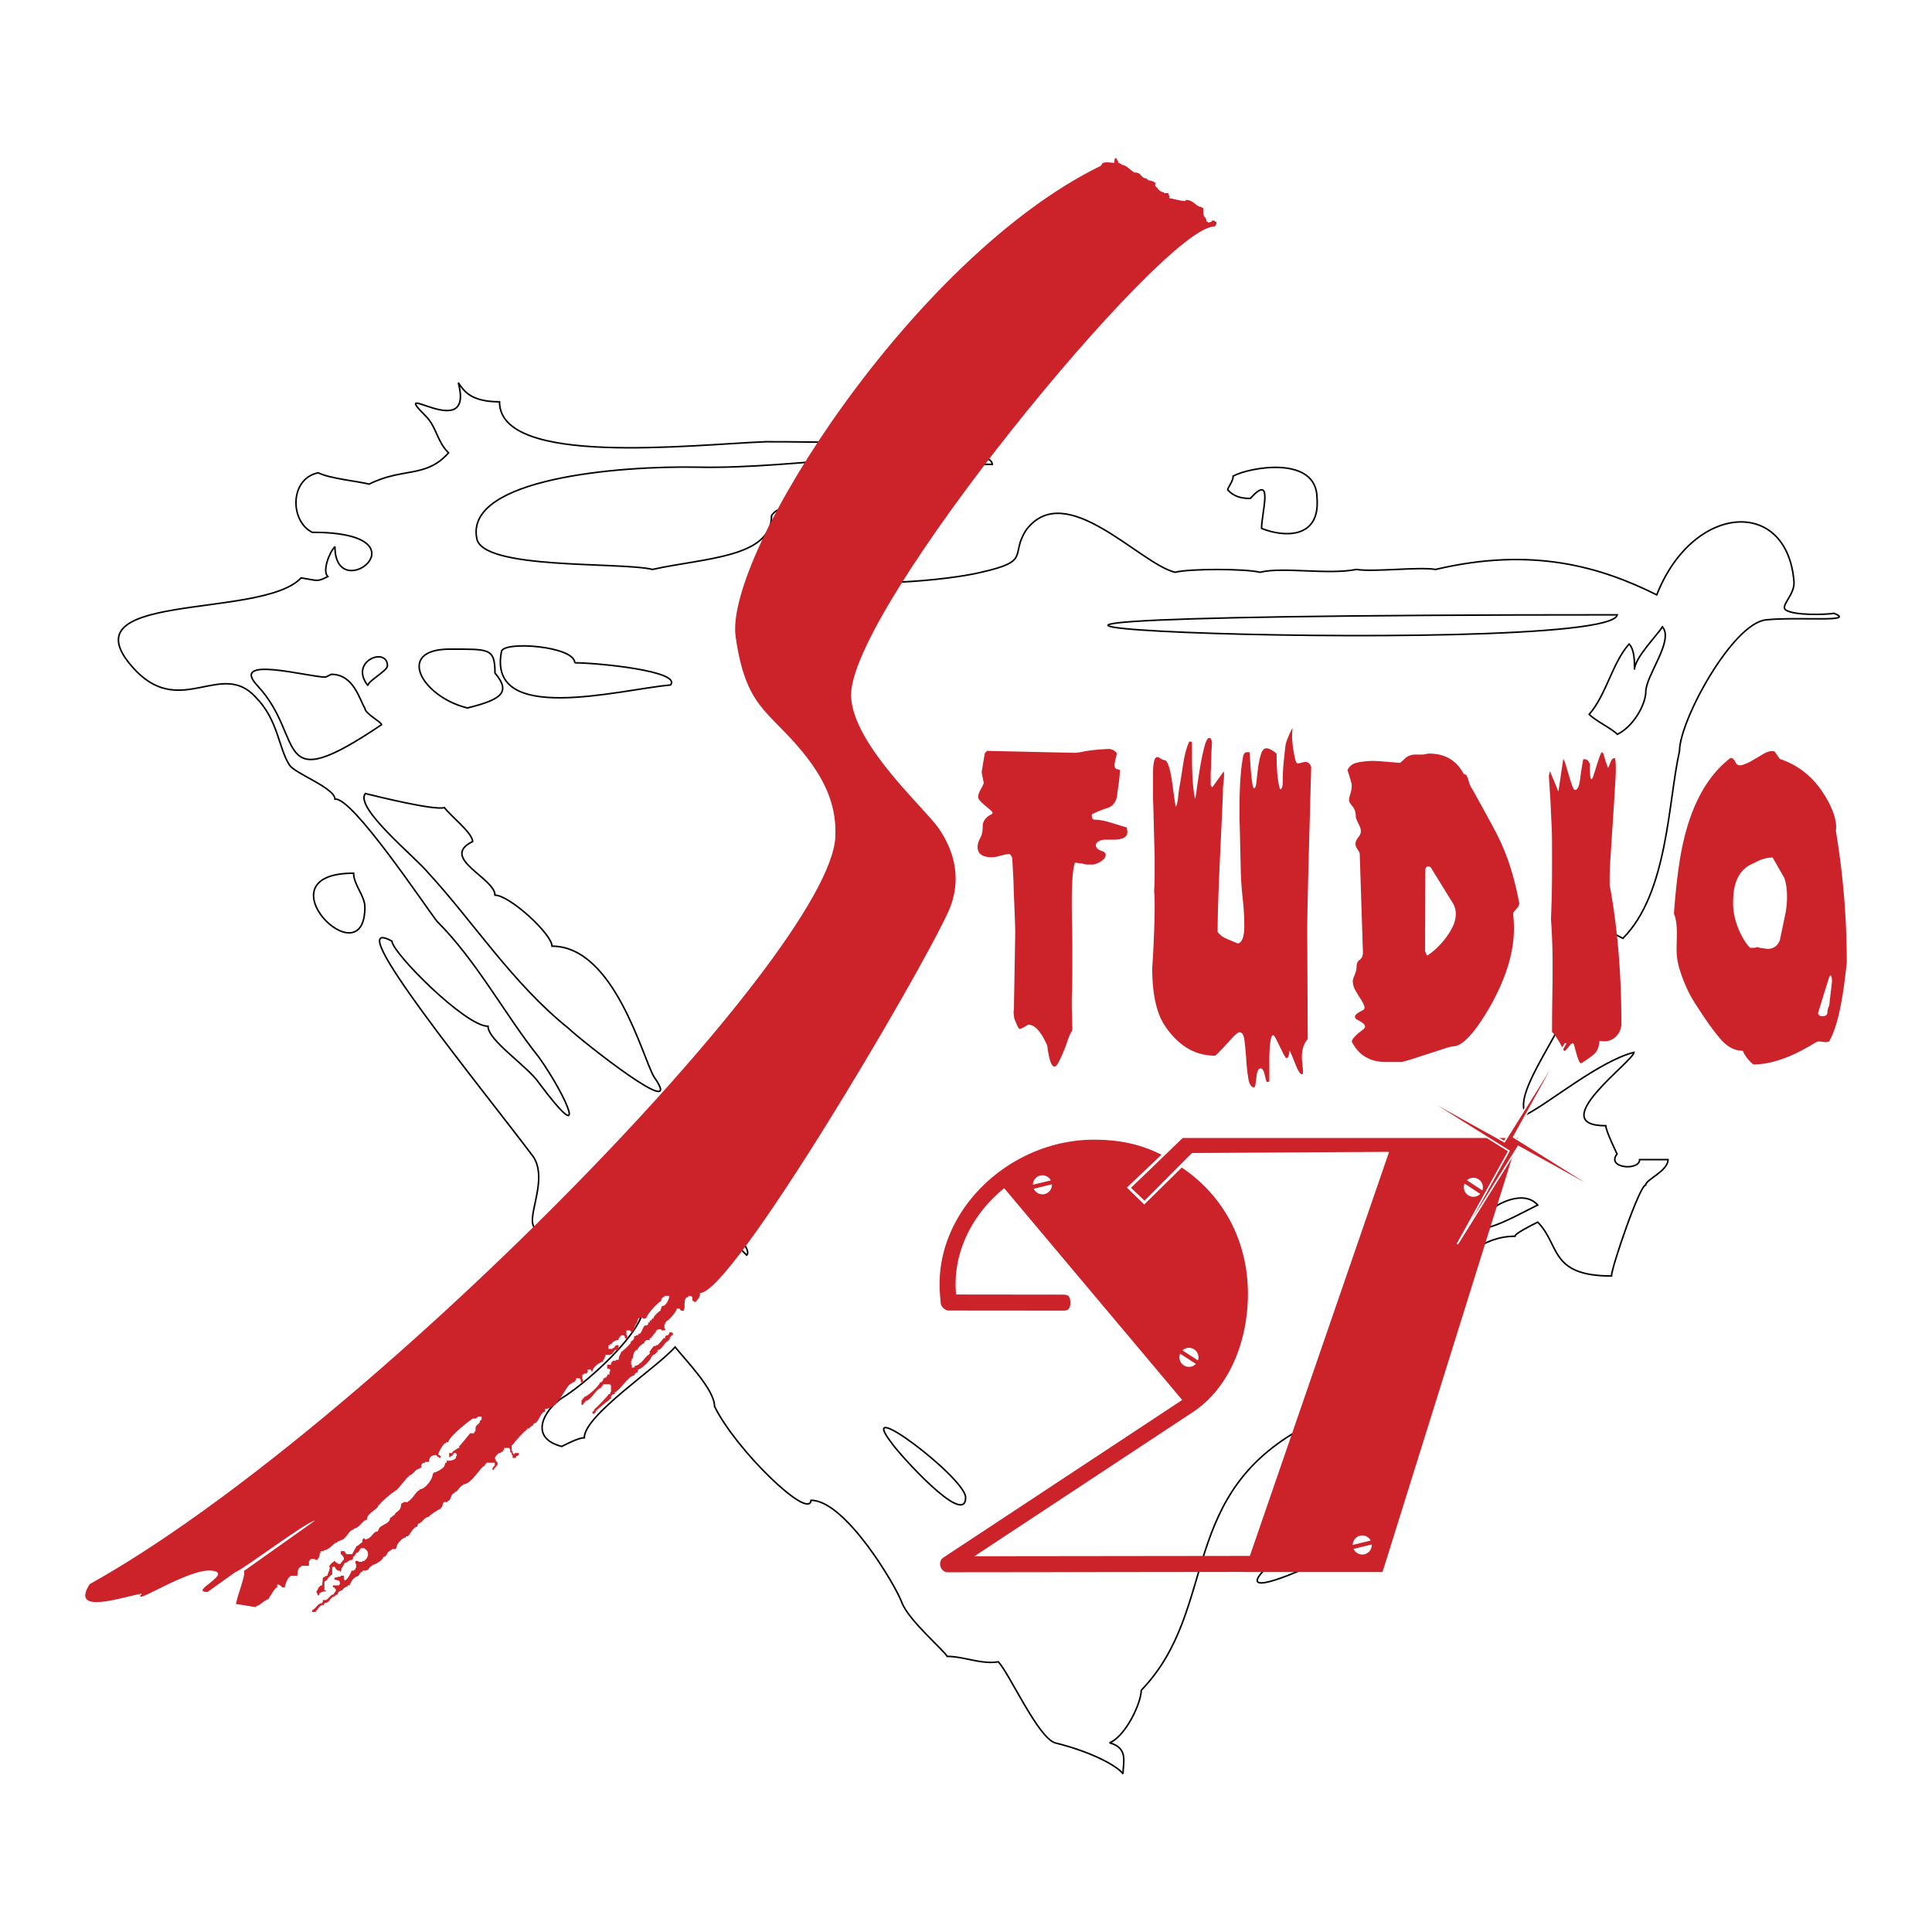 <svg xmlns="http://www.w3.org/2000/svg" width="2500" height="2500" viewBox="0 0 192.756 192.756"><g fill-rule="evenodd" clip-rule="evenodd"><path fill="#fff" d="M0 0h192.756v192.756H0V0z"/><path d="M113.861 168.641c7.914-8.211 3.373-19.801 16.936-26.604 2.832 3.119-8.457 10.486-4.521 14.449-3.396 3.402 4.521-.281 4.521-.281 0-6.803 10.771-14.73 10.771-22.096 0-2.254 3.373-10.768 9.58-10.768 0-.281 1.709-1.127 2.271-1.408 2.25 2.275 1.146 5.373 7.355 5.373 0-.824 2.811-9.076 3.416-9.076 0-.543 2.229-1.387 2.229-2.535h-2.834c0 1.148-3.375.865-2.25-.564 0 0-1.125-2.295-1.125-2.816-6.207 0 2.812-6.477 2.812-7.322-3.395.846-8.457 5.049-10.729 6.197-1.707-1.994 4.543-9.359 4.543-12.176 0-1.711 1.104-5.394 3.938-5.979l1.145.585c4.5-4.528 4.5-13.604 5.646-18.696 0-3.033 5.299-12.76 8.652-13.084 3.309-.325 9.041.281 6.77-.65-.93.152-3.893.216-4.781-.303-.691-.412.889-1.517.779-2.86-.67-8.427-10.08-7.842-13.691 1.321-5.645-2.816-12.438-4.809-22.062-2.535-1.664-.281-6.207.282-7.895 0-2.834.563-7.354-.281-9.625.282-1.535-.369-7.008-.369-8.479 0-3.525-.845-10.879-9.359-14.816-4.268-1.709 2.556.562 3.12-4.52 4.268-3.267.802-12.914 1.711-15.833.281-.583 0-2.271-.563-2.812-.563.93-1.473-.865-3.812.541-4.549.022-1.972-2.141-1.906-2.812-.823 0 4.225-6.792 4.225-11.874 5.372-3.245-.779-17.066.065-17.542-3.119-1.146-5.958 14.146-7.235 22.062-7.084 5.04.108 10.555-.498 15.811-.867 2.834.585 10.188.585 13.563.585 0-2.254-19.208-2.254-22.604-2.254-7.354.282-26.561 2.535-26.561-3.985-2.833 0-3.547-1.062-4.11-1.907 1.666 6.262-7.181-.584-3.245 3.337 1.082 1.083 1.125 2.556 2.271 3.661-2.271 2.556-4.542 1.43-7.917 3.119-1.146-.281-3.979-.563-5.082-1.126-2.855.563-2.855 4.809-.606 5.936 11.896 0 2.271 7.539 2.271 1.43-.562.563-1.276 2.427-.714 2.989-1.125.563-.951.391-2.66.13-3.98 4.246-24.333 1.148-16.417 9.337 4.521 4.549 8.5-1.148 11.874 2.556 2.271 2.275 2.271 5.091 3.396 6.802.584.845 4.521 2.275 4.521 3.38 1.708-.282 9.062 10.767 10.188 12.196 3.958 3.943 6.792 9.338 10.166 13.562 2.833 3.984 5.083 9.357 0 2.555-1.125-1.668-5.083-4.223-5.083-5.654-2.271 0-9.582-7.365-9.582-8.492-5.537-3.032 9.02 14.732 14.103 21.513 2.271 3.422-3.937 10.182 4.542 5.957 3.374 3.4-2.833 12.738 6.186 8.209 1.709 1.994-5.083 8.211-7.895 9.924-1.687 1.104-3.396 3.941 0 4.809.562-.281 1.709-.867 2.25-.867 0-2.252 7.354-7.062 9.062-9.055 1.125 1.408 3.937 4.268 3.937 5.936 2.141 4.354 9.452 11.416 9.625 9.359 3.417 0 8.436 8.49 9.062 10.203.671 1.775 4.197 4.766 4.521 5.373 1.687 0 3.396.822 5.105.541 1.102 1.17 3.936 7.516 5.645 8.08 4.002.996 6.359 2.447 6.791 3.098 0-1.105.584-2.578-1.34-3.098 1.623-.671 3.16-3.986 3.16-5.241zm17.541-118.912c0-4.375-6.793-3.098-8.371-2.231 0 .563-.541 1.104-.541 1.387.627.65 1.299.844 2.25.844 2.379-2.621 1.125 1.43 1.125 2.99 2.248.91 5.84 1.04 5.537-2.99zM36.405 90.5c0-1.126-1.125-2.231-1.125-3.379-9.603 0 1.125 10.723 1.125 3.379zm0-19.844c0 .542 1.666 1.386 1.666 1.646-11.096 7.473-7.506 1.321-12.373-3.877-2.898-3.099 5.083-.867 6.792-.867l.562-.282c2.25 0 2.813 2.535 3.353 3.38zm2.25-4.225c0 .499-1.947 1.495-1.947 1.972-1.947-2.447 1.947-3.921 1.947-1.972zm10.728.716c1.644 1.949.627 2.643-2.747 3.488-4.542-1.105-7.268-5.893-1.709-5.871 3.828.022 4.456-.152 4.456 2.383zm7.959-1.019c2.228 0 10.685.823 9.561 2.21-5.04.455-18.32 4.072-16.871-3.336.195-1.083 7.31-.541 7.31 1.126zm-10.187 17.83c-3.352 1.646 2.228 3.64 2.228 5.351 1.449 0 5.689 3.877 5.689 5.091 6.208 0 9.02 11.048 10.166 13.021 3.396 4.83-7.354-3.684-8.5-4.811-5.646-4.527-9.583-10.744-14.059-15.576-1.146-1.43-7.354-6.456-6.229-7.863 1.146.281 6.792 1.689 7.895 1.408.604.822 2.81 2.534 2.81 3.379zm114.202-22.617c-.865 4.671-113.884 0 0 0zm2.842 7.697c0 1.127-1.125 3.38-2.832 4.225-.543-.563-2.25-1.387-2.812-1.994 1.709-1.95 2.27-5.069 3.979-7.019.541.563.541 1.689.541 2.557 0-1.148 2.25-3.423 2.791-4.268 1.167 1.408-1.667 4.832-1.667 6.499zm-13.006 52.312c-8.479 4.225-.564-4.225 2.227-1.127l-2.227 1.127zM96.34 149.402c0 3.1-6.77-4.506-7.333-5.371-3.957-5.092 7.333 3.422 7.333 5.371zm-23.186-27.187c0 .824 1.903 2.471 1.341 3.012l-1.882-1.906c-1.104.281-5.083-4.484-3.937-5.611 2.271 1.126 3.374 3.38 4.478 4.505z" fill="#fff" stroke="#000" stroke-width=".155" stroke-miterlimit="2.613"/><path d="M121.297 22.12h-.086v-.11h-.312v.11c-.189 0-.154.087-.381.087v-.087h-.154c0-.616-.312-.258-.312-.987v-.396h-.156v-.087c-.604 0-.736-.702-1.609-.702v.109c-.584 0-1.402-.285-1.627-.285v-.307h-.086v-.198h-.449v-.088c-.514 0-.689-.592-.867-.592v-.394h-.154v-.089c-.18 0-.258-.11-.537-.11v-.084h-.156v-.11c-.666 0-.418-.592-1.229-.592h-.086v-.088c-.229 0-.656-.68-1.229-.68v-.11h-.156v-.087h-.156v-.197h-.07c0-.186-.311-.591-.311.197h-.086c-.252 0-1.16-.192-1.16.197h-.068v.088C91.1 25.653 72.23 55.385 73.396 63.536c1.015 7.094 3.248 7.306 6.673 11.485 2.653 3.237 3.375 5.83 3.276 8.429-.442 11.716-47.217 59.476-74.402 74.603-1.97 3.123 3.223 1.287 5.217.939-1.262 1.447 4.566-2.504 6.907-2.295 2.385.23-2.33 2.137-.362 2.137l2.79-1.996c.417 0 7.206-5.119 7.923-5.119l-7.123 5.049c.377 0-.743 2.746-.743 3.275.245 0 1.814.301 2.013.301v-.109c.345 0 .875-.68 1.247-.68v-.109c.068 0 .609-1.074.848-1.074v-.285c.311 0 .328.197.449.197v.088h.312c0-.24.312-1.074.553-1.074v-.088h.693c0-.402.103-.877.38-.877v-.109H30.826v-.482h.069v-.109h.086v-.09h.45v.09h.243v-.09h.069v-.109h.086v-.197h.069v-.285h.087v-.195h.31v-.09c.607 0 .986-.789 1.386-.789v-.109h.224v-.086c.646 0 .868-1.076 1.402-1.076v-.109c.553 0 .877-.877 1.315-.877v-.088c0-.594 1.142-.953 1.142-1.383h.087c0-.17 1.334-1.27 1.384-1.27h.087v-.09c.358 0 1.229-1.469 1.471-1.469v-.111c.398 0 .641-.678 1.073-.678v-.088h.155v-.111c0-.279.15-.393.381-.393v-.088H42.801c0-.455.271-.68.658-.68h.104v.088h.087v.109h.156v.088h.155v-.197h-.085v-.088h-.155c0-.312.568-1.186.691-1.186h.088v-.086h.226c0-.543 2.344-2.371 2.474-2.371h.311v-.086h.157v-.109h.38v.307h-.069v.088h-.086c0 .416-.449.342-.449.789v.285h-.088v.109h-.069V143h-.398c0 .027-1.002 1.273-1.073 1.273v.195c-.247 0-.456.309-.623.309v.088h-.069v.107h-.311v.396h.156v-.109h.155v-.088h.069v-.109h.086v-.09H45.504v.09h.069v.197h-.069v.109c0 .26-.509.373-.727.373h-.208v.197h-.155v.197h-.07v.109c0 .18-.799.68-1.089.68v.088h-.07c0 .572-.767 1.578-1.315 1.578v.088c-.298 0-.731.9-.917.9v.088h-.087v.088h-.155v.109h-.469v.088h-.155v.107h-.07c0 .824-.623.723-.623 1.076-.145 0-.312.285-.468.285 0 .693-1.16.697-1.16 1.271h-.069v.111h-.07c-.437 0-.56.787-1.245.787v-.109h-.156v.109h-.069v.285c-.136 0-.417.395-.623.395v.088c-.005 0-.381.619-.381.701h-.623v-.109h-.069v-.088h-.087v-.107h-.379v.305h.069v.088h.085v.088h.07v.111h.086v.285h-.086c0 .193-.225.209-.225.395h-.312v-.088c-.222 0-.159-.197-.381-.197v.086c-.128 0-.466.357-.466.506h.068c0 .453-.225.592-.225.877-.264 0-.324.197-.468.197 0 .369-.069.459-.069.768h-.086c-.102 0-.381.305-.381.504h-.086v.285h.086v.197h.155c0-.311.438-.395.693-.395v-.088h-.155v-.877c.091 0 .38-.273.38-.395.108 0 .257-.307.398-.307v-.768h.294c0 .133.167.373.312.373h.155v.107h.087v-.107h.069v-.197c.005 0 .311-.461.311-.57.346 0 .349-.307.778-.307v-.09h.07v-.195c.068 0 .311-.295.311-.396.148 0 .381-.238.381-.393H36v-.09h.381v.09h.086c.399.326.273.766 0 1.074h-.086v.109h-.225v.086h-.398v-.086H35.464V156.023h.069v.395h-.069v.197h-.155v.088h-.243c0 .158-.436.986-.692.986v-.086h-.069V157.207h-.311v.088c-.326 0-.392.109-.624.109v.199c.206 0 .208.086.467.086v.109h.069v.285h-.069v.088h-.623v.197h.156v.109h.068v.088h.088c0 .139-.06.307-.156.307v.088h-.07v.109c-.347 0-.549.57-.865.57h-.225v.197h-.069v.109c-.456 0-.655.594-.865.594v.086h-.138v.199h.381v-.111h.069v-.088h.086c0-.148.321-.48.467-.48h.155v-.111h.07v-.088c.568 0 .573-.68 1.072-.68v-.109h.156v-.088h.087c0-.215.259-.395.466-.395 0-.129.375-.395.538-.395v-.109h.225v-.197h.085c0-.225.45-.68.606-.68.269 0 .259-.484.554-.484v-.107h.312c.36 0 .385-.482.692-.482v-.088c.245 0 1.073-.477 1.073-.789.415 0 .364-.592.692-.592v-.09h.155v-.107h.398v-.09h.07c0-.469.639-1.074.935-1.074v-.109h.156c.224 0 .539-.965 1.004-.965v-.197h.069v-.111c.404 0 .616-.678 1.09-.678 0-.131 1.01-.789 1.159-.789v-.088c.144 0 .225-.297.225-.504h.087v-.088h.38v-.109c.419 0 .263-.768.692-.768v-.109c.35 0 .521-.682.848-.682v-.088c.871 0 1.813-1.863 2.165-1.863v-.109h.086v-.088h.069v-.109h.848v.307h-.07v.086h-.086v.111h-.069v.197h.155v-.109h.07v-.088h.086v-.111h.069v-.086h.087v-.109h.069c0-.156-.124-.395-.225-.395v-.199h-.086c0-.197.346-.57.468-.57h.155v-.107h.156v-.088h.07v-.111h.086v-.197h.536v.109h.069V144.863h.087v.107h.068v.199h.086v.285h.312v-.088h.069v-.109h.156v-.088h.087v-.199h-.399v.09h-.155v-.09h-.07v-.195h-.086v-.592h.086v-.09h.07c0-.109 1.223-1.469 1.402-1.469v-.109h.225v-.086h.086v-.111h.138v-.088h.156v-.197c.552 0 .683-1.184 1.16-1.184V140.564c1.483 0 2.04-2.545 2.718-2.545v-.109h.225v-.088h.068v-.109h.087v-.197h.381v.109h.086v.285h.224v-.285h-.069v-.482h.156v-.109h.294v-.088h.087v-.306h.311v.109h.069v.088h.088c0-.438.814-.988 1.072-.988v-.174h.085v-.109h.07v-.199h.086v-.195h.538v-.088h.155v-.109h.069v-.088h.086v-.111h.07v-.086h.381v-.482h-.295v.088h-.085v.109h-.07v.086h-.155v.09h-.398v-.373h.155v-.111h.156c0-.158.397-.393.554-.393h.138v-.197h.086v-.088h.07v-.111h.086v-.088h.312v.088h.068v.199h.087v.107h.076v-.107h.086v-.287H62.5v-.482h.381v.088h.087v.109h.156v-.109h.068v-.088h.087v-.197c0-.145.247-.592.311-.592v-.197h.07v-.197h.156v-.088h.311v.088h.312v-.088h.07c0-.314 1.254-1.666 1.47-1.666v-.201h.069v-.109h.088v-.088h.155v-.111h.467v.111c0 .26-.379.877-.554.877h-.156v.088h-.069v.197h-.069v.197c-.129 0-.709.592-.709.701v.088h-.156v.109h-.068v.088h-.157v.197h-.155v.197h-.07v.088h-.155c-.366 0-.33.877-.779.877v.109h-.226v.088h-.155c0 .582-.398.355-.398.789h-.07c0 .086-.761.791-.847.791 0 .18-.243.352-.243.789H61.427v.088h-.31v.086h-.087v.111h-.068v.197h-.382V136.549h.226v.088h.069v.197h-.069v.307h-.225v.176h-.086v.109h-.157v.088h-.155v.197h-.07v.109h-.085v.088h-.158c0 .268-1.282 1.471-1.61 1.471v.109h-.087v.086h-.069v.111h-.086v.482h.155v-.109h.087v-.088h.07v-.088h.086v-.111c.54 0 1.091-1.27 1.541-1.27v-.088h.069v-.111h.085v-.086h.07v-.111H60.874v.111h.087v.678h-.087v.199h-.155c0 .127-1.317 1.469-1.385 1.469v.088h-.07v.109h-.086v.088h-.068v.197h.225v-.088h.086v-.109c0-.117 1.295-1.162 1.385-1.162v-.111h.156V139.291h.068v-.109h.087v-.088h.225v-.199h.156v-.109c.284 0 1.235-1.557 1.783-1.557v-.088h.069v-.109h.086v-.088h.156v-.109h.07v-.197c.27 0 1.316-.93 1.316-1.273h.068v-.086h.087v-.109c.258 0 .266-.197.381-.197v-.088h.087v-.197c.496 0 .712-.877 1.073-.877v-.109h.086v-.09h.069v-.195h.086v-.111h.07v-.088h.154v-.197h-.069v-.088h-.312v.176h-.086v.109h-.226v.088h-.085v.199h-.156c0 .064-.597.701-.605.701h-.156v.088h-.242c0 .119-.294.303-.294.48h-.088v.308h-.07v.088c-.264 0-.719.877-1.003.877v.109h-.157v.088h-.242v.109h-.069v.088h-.243v-.285h-.068v-.395h.068v-.197h.087c0-.238.143-.791.311-.791v-.086h.156v-.109h.07c0-.162.494-.572.624-.572v-.109l.069-.086h.086v-.109h.38v-.197h.157v-.088h.068v-.111h.087v-.088h.069v-.109h.086v-.088h.069v-.088h.087v-.197h.156v-.109h.38v.109h.382v-.197h-.07v-.395h.07v-.197h.085v-.109c.206 0 1.073-.98 1.073-1.271h.312v.109h.086v.088h.313v-.197h.068v-.482c0-.396.097-.68.381-.68v-.111h.312v.111h.085v.394h.156v.088h.225v-.088h.071v-.109h.085v-.09h.07v-.109h.085v-.199h.069V129.009c3.215 0 21.665-31.293 24.749-37.985 1.482-3.219.604-6.156-.934-8.386-1.386-2.01-8.482-8.276-8.736-13.105-.441-8.479 31.135-46.929 36.223-46.929h.07v-.088h.086v-.11h.068v-.286h-.065z" fill="#cc2229"/><path d="M106.986 102.803v0zm0-.022V102.791v-.01zm4.446-27.622c-.02.097-.062.292-.133.585-.07.292-.105.486-.105.584 0 .162.053.292.158.388l.373.098v.099c0 .357-.045.827-.133 1.411-.09.584-.133.942-.133 1.072-.125.648-.443 1.054-.959 1.216-.514.162-1.039.374-1.57.633v.097c0 .293.098.439.293.439.426 0 .959.097 1.598.292l1.596.487c.018 0 .027.064.027.195.178.68-.283 1.021-1.385 1.021h-.824c-.232 0-.439.057-.625.17-.188.114-.279.236-.279.366 0 .26.193.455.584.583.268.098.398.228.398.39 0 .161-.074.316-.225.462-.15.147-.338.269-.561.365-.221.097-.412.146-.57.146h-.426a1.61 1.61 0 0 1-.534-.096l-.746-.098c-.123.356-.207.893-.252 1.606s-.066 1.493-.066 2.337c0 .747.008 1.518.027 2.312.018.796.025 1.534.025 2.215V96.7c0 .732-.008 1.486-.025 2.266-.02.26-.027.486-.027.682v.486c0 .291.008.738.027 1.338.016.58.025 1.016.025 1.307l-.199.373c-.174.326-.293.779-.479 1.268-.186.486-.381.941-.586 1.361-.205.424-.377.635-.518.635-.303 0-.543-.697-.719-2.094-.605-1.396-1.242-2.094-1.918-2.094-.158.131-.424.275-.799.438-.088 0-.193-.146-.318-.438l-.186-.438c-.053-.131-.09-.277-.107-.439s-.027-.26-.027-.291c0-.162.01-.26.027-.293l.133-7.693c0-.129-.004-.349-.014-.658-.008-.308-.021-.722-.039-1.241l-.107-2.581c0-.227-.008-.519-.025-.875-.018-.358-.035-.706-.055-1.047-.016-.34-.035-.625-.051-.852-.02-.228-.027-.324-.027-.292l-.16-.243c-.035-.065-.121-.089-.254-.072a3.73 3.73 0 0 0-.479.096c-.186.049-.377.097-.572.147a2.234 2.234 0 0 1-.531.072c-.959 0-1.439-.34-1.439-1.021 0-.293.086-.585.254-.877.17-.292.254-.681.254-1.168 0-.228.049-.421.146-.584.098-.163.209-.292.332-.39.123-.096.24-.17.346-.218.107-.048.16-.105.16-.171 0-.064-.074-.162-.227-.292-.15-.129-.314-.268-.492-.414-.178-.145-.342-.299-.492-.462s-.227-.292-.227-.39c0-.226.094-.502.279-.828.17-.296.264-.499.279-.605l-.16-.806-.051-.244.158-.974.16-.926.213-.243 8.729.195c.395.008.875-.14 1.451-.22a21.58 21.58 0 0 1 2.01-.169c.322.032.578.178.774.438zm9.355 2.162v-.003.003zm0-.035v0zm8.164-4.642c0 .194-.061.731-.035 1.088.027.355.066.714.121 1.071.053.356.115.672.186.949.07.275.15.414.24.414.088 0 .221-.024.398-.074a1.76 1.76 0 0 1 .398-.072c.248 0 .436.162.559.486l-.238 8.667c-.107 4.025-.158 6.589-.158 7.693l.051 10.809c-.391.422-.584 1.039-.584 1.85 0 .131.018.35.053.658s.053.543.053.705v.146c0 .098-.035.146-.105.146-.16 0-.365-.309-.613-.926s-.451-1.104-.611-1.461c-.055.52-.152.779-.293.779-.072 0-.168-.121-.293-.365s-.252-.504-.385-.779a51.507 51.507 0 0 0-.389-.779c-.123-.244-.221-.365-.291-.365-.09 0-.16.121-.213.365a6.163 6.163 0 0 0-.119.9c-.027.359-.041.732-.041 1.119V107.861c0 .031-.035.057-.105.072a.837.837 0 0 1-.133.023c-.037 0-.107-.227-.215-.682-.105-.453-.238-.68-.398-.68-.23 0-.373.258-.426.779l-.08.631a1.261 1.261 0 0 1-.133.488c-.301 0-.502-.285-.6-.854a18.012 18.012 0 0 1-.211-1.898 34.65 34.65 0 0 0-.174-1.898c-.072-.568-.232-.852-.48-.852-.158 0-.416.195-.771.584-1.047 1.168-1.613 1.752-1.703 1.752-1.971 0-3.619-.975-4.951-2.92-.867-1.268-1.303-3.197-1.303-5.794 0-.034.014-.244.039-.633.027-.39.055-.877.08-1.461.027-.584.053-1.226.08-1.923.025-.698.039-1.387.039-2.069v-.633a17.027 17.027 0 0 0-.053-1.022c.02-.261.031-.504.039-.731.01-.227.014-.47.014-.729v-1.315-.632c0-.26-.008-.553-.025-.877l-.107-4.235a18.102 18.102 0 0 1-.025-.902v-2.31c0-1.071.143-1.607.426-1.607.07 0 .182.049.332.146.152.098.262.146.334.146.158 0 .297.146.412.438.115.292.211.665.291 1.12.082.454.156.958.227 1.51.072.551.15 1.086.24 1.606.107-.13.188-.455.24-.975.053-.518.123-1.006.213-1.459l.346-2.191c.143-.778.328-1.413.559-1.9l.266.049v1.412c0 2.013.107 3.442.318 4.285.02-.065.074-.413.162-1.046.088-.632.195-1.322.318-2.069.125-.748.268-1.429.426-2.045.16-.617.32-.926.479-.926.09 0 .143.016.162.049l.104.244c.02.032.023.146.016.34-.01.195-.023.406-.041.634l-.053 1.704c-.018.323-.025.535-.025.632v1.119l.158.196 1.117-1.558c.035-.066.055.064.055.389 0 .163-.02.397-.055.706s-.053.528-.053.657v.097c0 .228-.027.927-.08 2.094l-.186 3.992c-.09 1.882-.154 3.49-.201 4.821a104.976 104.976 0 0 0-.066 3.213c.195.292.502.527.92.707.416.178.783.332 1.105.462.424-.098.637-.682.637-1.753 0-.877-.053-1.793-.16-2.751a31.62 31.62 0 0 1-.188-2.653l-.105-4.578a18.836 18.836 0 0 1-.025-.949v-.657c0-2.239.115-3.992.346-5.258.053-.292.168-.454.346-.487h.32l.053.876c.035.649.088 1.265.16 1.85.07.583.15.876.238.876.107 0 .182-.21.227-.633.045-.421.098-.876.16-1.363.062-.486.154-.941.279-1.363.125-.421.311-.633.559-.633.25 0 .586.178 1.014.537 0 1.654.113 2.839.344 3.553.178 0 .268-.244.268-.73 0-.779.035-1.477.105-2.093l.133-1.266c.035-.357.125-.699.266-1.022.136-.325.343-.83.468-.991zm17.088 4.585h.053c.16 0 .299.203.412.609.117.405.219.656.307.754.693 1.233 1.42 2.555 2.182 3.967.764 1.413 1.35 2.8 1.758 4.163.338 1.104.611 2.239.824 3.408 0 .162-.098.35-.291.561-.195.209-.303.363-.32.461.055.488.08.99.08 1.51 0 2.369-.799 4.965-2.395 7.792-1.527 2.627-2.752 3.941-3.674 3.941-.035 0-.129.018-.279.049a6.485 6.485 0 0 0-.652.195l-3.459 1.121c-.125.031-.244.064-.359.096-.115.033-.227.064-.334.098h-1.623c-1.598 0-2.732-.682-3.406-2.045.07-.291.416-.664 1.037-1.119.23-.162.324-.309.279-.439-.043-.129-.141-.242-.293-.34a5.38 5.38 0 0 0-.465-.268c-.16-.082-.238-.188-.238-.316 0-.164.23-.357.691-.586.23-.096.311-.25.238-.461a3.136 3.136 0 0 0-.357-.705c-.17-.26-.342-.545-.521-.854a1.897 1.897 0 0 1-.266-.949c0-.098.062-.299.188-.607.123-.309.186-.562.186-.757 0-.356.098-.599.293-.729.195-.129.312-.357.346-.681l-.32-9.885c0-.096-.07-.251-.213-.462-.141-.21-.213-.397-.213-.561 0-.194.09-.404.268-.632.178-.227.266-.421.266-.585v-.097c0-.161-.084-.405-.252-.729-.168-.326-.254-.568-.254-.731 0-.389-.109-.714-.332-.974s-.334-.454-.334-.583c0-.194.045-.422.135-.682.088-.259.133-.552.133-.876-.037-.227-.178-.713-.426-1.46.178-.422.535-.682 1.078-.778a8.091 8.091 0 0 1 1.424-.146c.141 0 .342.008.598.023.258.016.582.042.971.073l1.172.098c.02 0 .174-.138.465-.413a1.48 1.48 0 0 1 1.053-.414h.691c.072 0 .188-.017.346-.049a1.94 1.94 0 0 1 .346-.049c1.593-.002 2.745.68 3.456 2.043zm-3.832 9.494l-.027 8.18.188.438c.141-.065.367-.227.678-.486.311-.261.629-.585.957-.975.33-.39.617-.82.865-1.289.248-.472.373-.935.373-1.388a2.07 2.07 0 0 0-.305-1.121 94.12 94.12 0 0 1-.812-1.313l-1.385-2.241-.213-.096c-.159 0-.266.096-.319.291zm18.231-10.102c.037-.066.111-.244.227-.536s.236-.438.359-.438h.08c.07 0 .105.423.105 1.267 0 .195-.029.802-.092 1.825-.062 1.023-.133 2.134-.213 3.335s-.15 2.313-.215 3.336a51.033 51.033 0 0 0-.092 1.824v1.072c.781 4.186 1.172 8.829 1.172 13.924-.055.551-.285.99-.693 1.314s-.904.424-1.49.293c-.053.615-.227 1.055-.52 1.314s-.723.568-1.291.926h-.053c-.07 0-.146-.107-.227-.318s-.154-.438-.225-.682c-.07-.242-.135-.471-.188-.682s-.105-.314-.16-.314c-.088 0-.234.129-.439.389-.203.26-.34.391-.412.391-.018 0-.074-.1-.172-.293a12.025 12.025 0 0 0-.346-.635 11.865 11.865 0 0 0-.4-.631c-.133-.195-.234-.293-.307-.293a254.855 254.855 0 0 1 .055-5.016V96.096c0-1.46-.055-2.921-.16-4.382.035-.876.062-1.712.08-2.507.018-.795.025-1.551.025-2.265v-2.629c0-.357-.004-.723-.012-1.095-.01-.373-.021-.723-.041-1.046l-.105-2.289-.16-2.483.107-.438c0-.033.035.041.105.218.072.178.154.381.254.61.098.227.189.455.279.681.088.227.158.389.213.486l.479-3.213c.053 0 .129.162.227.486l.318 1.072c.115.389.227.738.332 1.047.107.308.205.463.293.463.25 0 .418-.35.508-1.047.088-.698.195-1.372.318-2.021h.133c.23 0 .408.162.533.486v.438c0 .715.053 1.071.158 1.071.053 0 .125-.138.213-.413.09-.277.188-.585.293-.926.105-.34.209-.648.307-.925.098-.275.172-.413.227-.413.088 0 .168.146.238.438.074.292.199.667.375 1.121zm16.628-1.631l.506.73c2.164.714 3.824 2.223 4.977 4.528.426.875.641 1.623.641 2.239 0 .195-.01.325-.029.39a79.682 79.682 0 0 1 1.092 13.195c-.178 1.559-.311 2.58-.398 3.066-.178 1.137-.377 2.086-.6 2.85-.221.764-.475 1.402-.758 1.922a1.044 1.044 0 0 1-.545.049 3.21 3.21 0 0 0-.52-.049c-.053 0-.15.033-.293.098-2.342 1.461-4.408 2.191-6.201 2.191a3.515 3.515 0 0 1-1.064-1.363c-.799 0-1.531-.383-2.195-1.145-.666-.764-1.434-1.826-2.303-3.189-.07-.098-.223-.332-.453-.705a12.088 12.088 0 0 1-.705-1.363 15.927 15.927 0 0 1-.652-1.754 6.49 6.49 0 0 1-.291-1.923c0-.162.002-.438.012-.828.01-.389.014-.664.014-.827 0-.844-.098-1.493-.293-1.948.195-2.662.461-4.836.799-6.523.852-4.188 2.467-7.19 4.844-9.007h.053c.16 0 .311.146.453.438.123.26.336.349.639.267.301-.081.635-.227.998-.437.363-.212.723-.423 1.078-.633s.639-.317.852-.317c.192-.002.307.015.342.048zm.957 12.61l-1.17-2.045c-.496 0-1.012.13-1.543.39-.178.096-.404.209-.678.34-.277.13-.543.333-.799.609-.258.274-.477.665-.652 1.167-.178.503-.268 1.193-.268 2.069 0 .488.059.966.174 1.438.115.47.262.9.439 1.289.176.39.363.739.559 1.047.195.309.373.528.531.657h.373c.072 0 .16-.016.266-.049a.32.32 0 0 1 .293.049l.693.097c.266.033.518-.016.758-.146s.432-.356.572-.681l.559-2.678c.105-.519.16-1.086.16-1.705.001-.712-.089-1.329-.267-1.848zm4.633 9.689l-.16.195-1.117 3.602c.07.195.178.293.318.293h.186c.285 0 .432-.129.439-.389.01-.26.068-.473.174-.633l.266-2.289c.035-.293 0-.552-.106-.779zM124.146 156.844l.004-.012-29.596.035c-.732 0-1.05-1.062-.439-1.465l23.832-15.725-8.801-10.471-8.959-10.66c-.385.312-.754.645-1.102.994-2.503 2.506-4.002 5.889-3.707 9.486l.011.127 10.604.012c.398 0 .797 0 .797.799s-.398.799-.797.797l-11.341-.01c-.366-.002-.767-.369-.797-.734l-.071-.859c-.337-4.09 1.352-7.922 4.173-10.746 2.867-2.871 6.914-4.705 11.188-4.705 2.494 0 4.654.439 6.738 1.502l-3.453 3.273 1.73 1.691 3.744-3.686c4.121 2.764 6.602 7.281 6.602 12.604 0 2.365-.475 4.803-1.463 6.939-.906 1.963-2.242 3.676-4.037 4.859l-21.787 14.377 27.48-.033 13.893-40.312-19.666.115-4.738 4.754-1.348-1.283 5.162-4.971h33.469l-13.537 43.307h-13.788v.001zm11.542-3.623a.949.949 0 0 1 1.064.48l-1.789.436a.953.953 0 0 1 .725-.916zm1.173.871a.954.954 0 0 1-.725.977.953.953 0 0 1-1.09-.535l1.815-.442zm-33.084-36.805a.95.95 0 0 1 1.064.48l-1.789.436a.956.956 0 0 1 .725-.916zm1.172.871a.95.95 0 0 1-1.813.444l1.813-.444zm14.188 16.465c.371.24.52.701.383 1.105l-1.547-1.002a.95.95 0 0 1 1.164-.103zm.174 1.451a.951.951 0 0 1-1.205.146.956.956 0 0 1-.363-1.162l1.568 1.016zm28.209-18.412a.953.953 0 0 1 .373 1.107l-1.537-1.014a.952.952 0 0 1 1.164-.093zm.162 1.453a.95.95 0 0 1-1.559-1.027l1.559 1.027z" fill="#cc2229"/><path fill="#cc2229" stroke="#fff" stroke-width=".155" stroke-miterlimit="2.613" d="M156.164 104.152l-5.143 9.293 9.735 6.084-9.279-5.15-6.077 9.75 5.145-9.295-9.734-6.084 9.279 5.152 6.074-9.75z"/></g></svg>